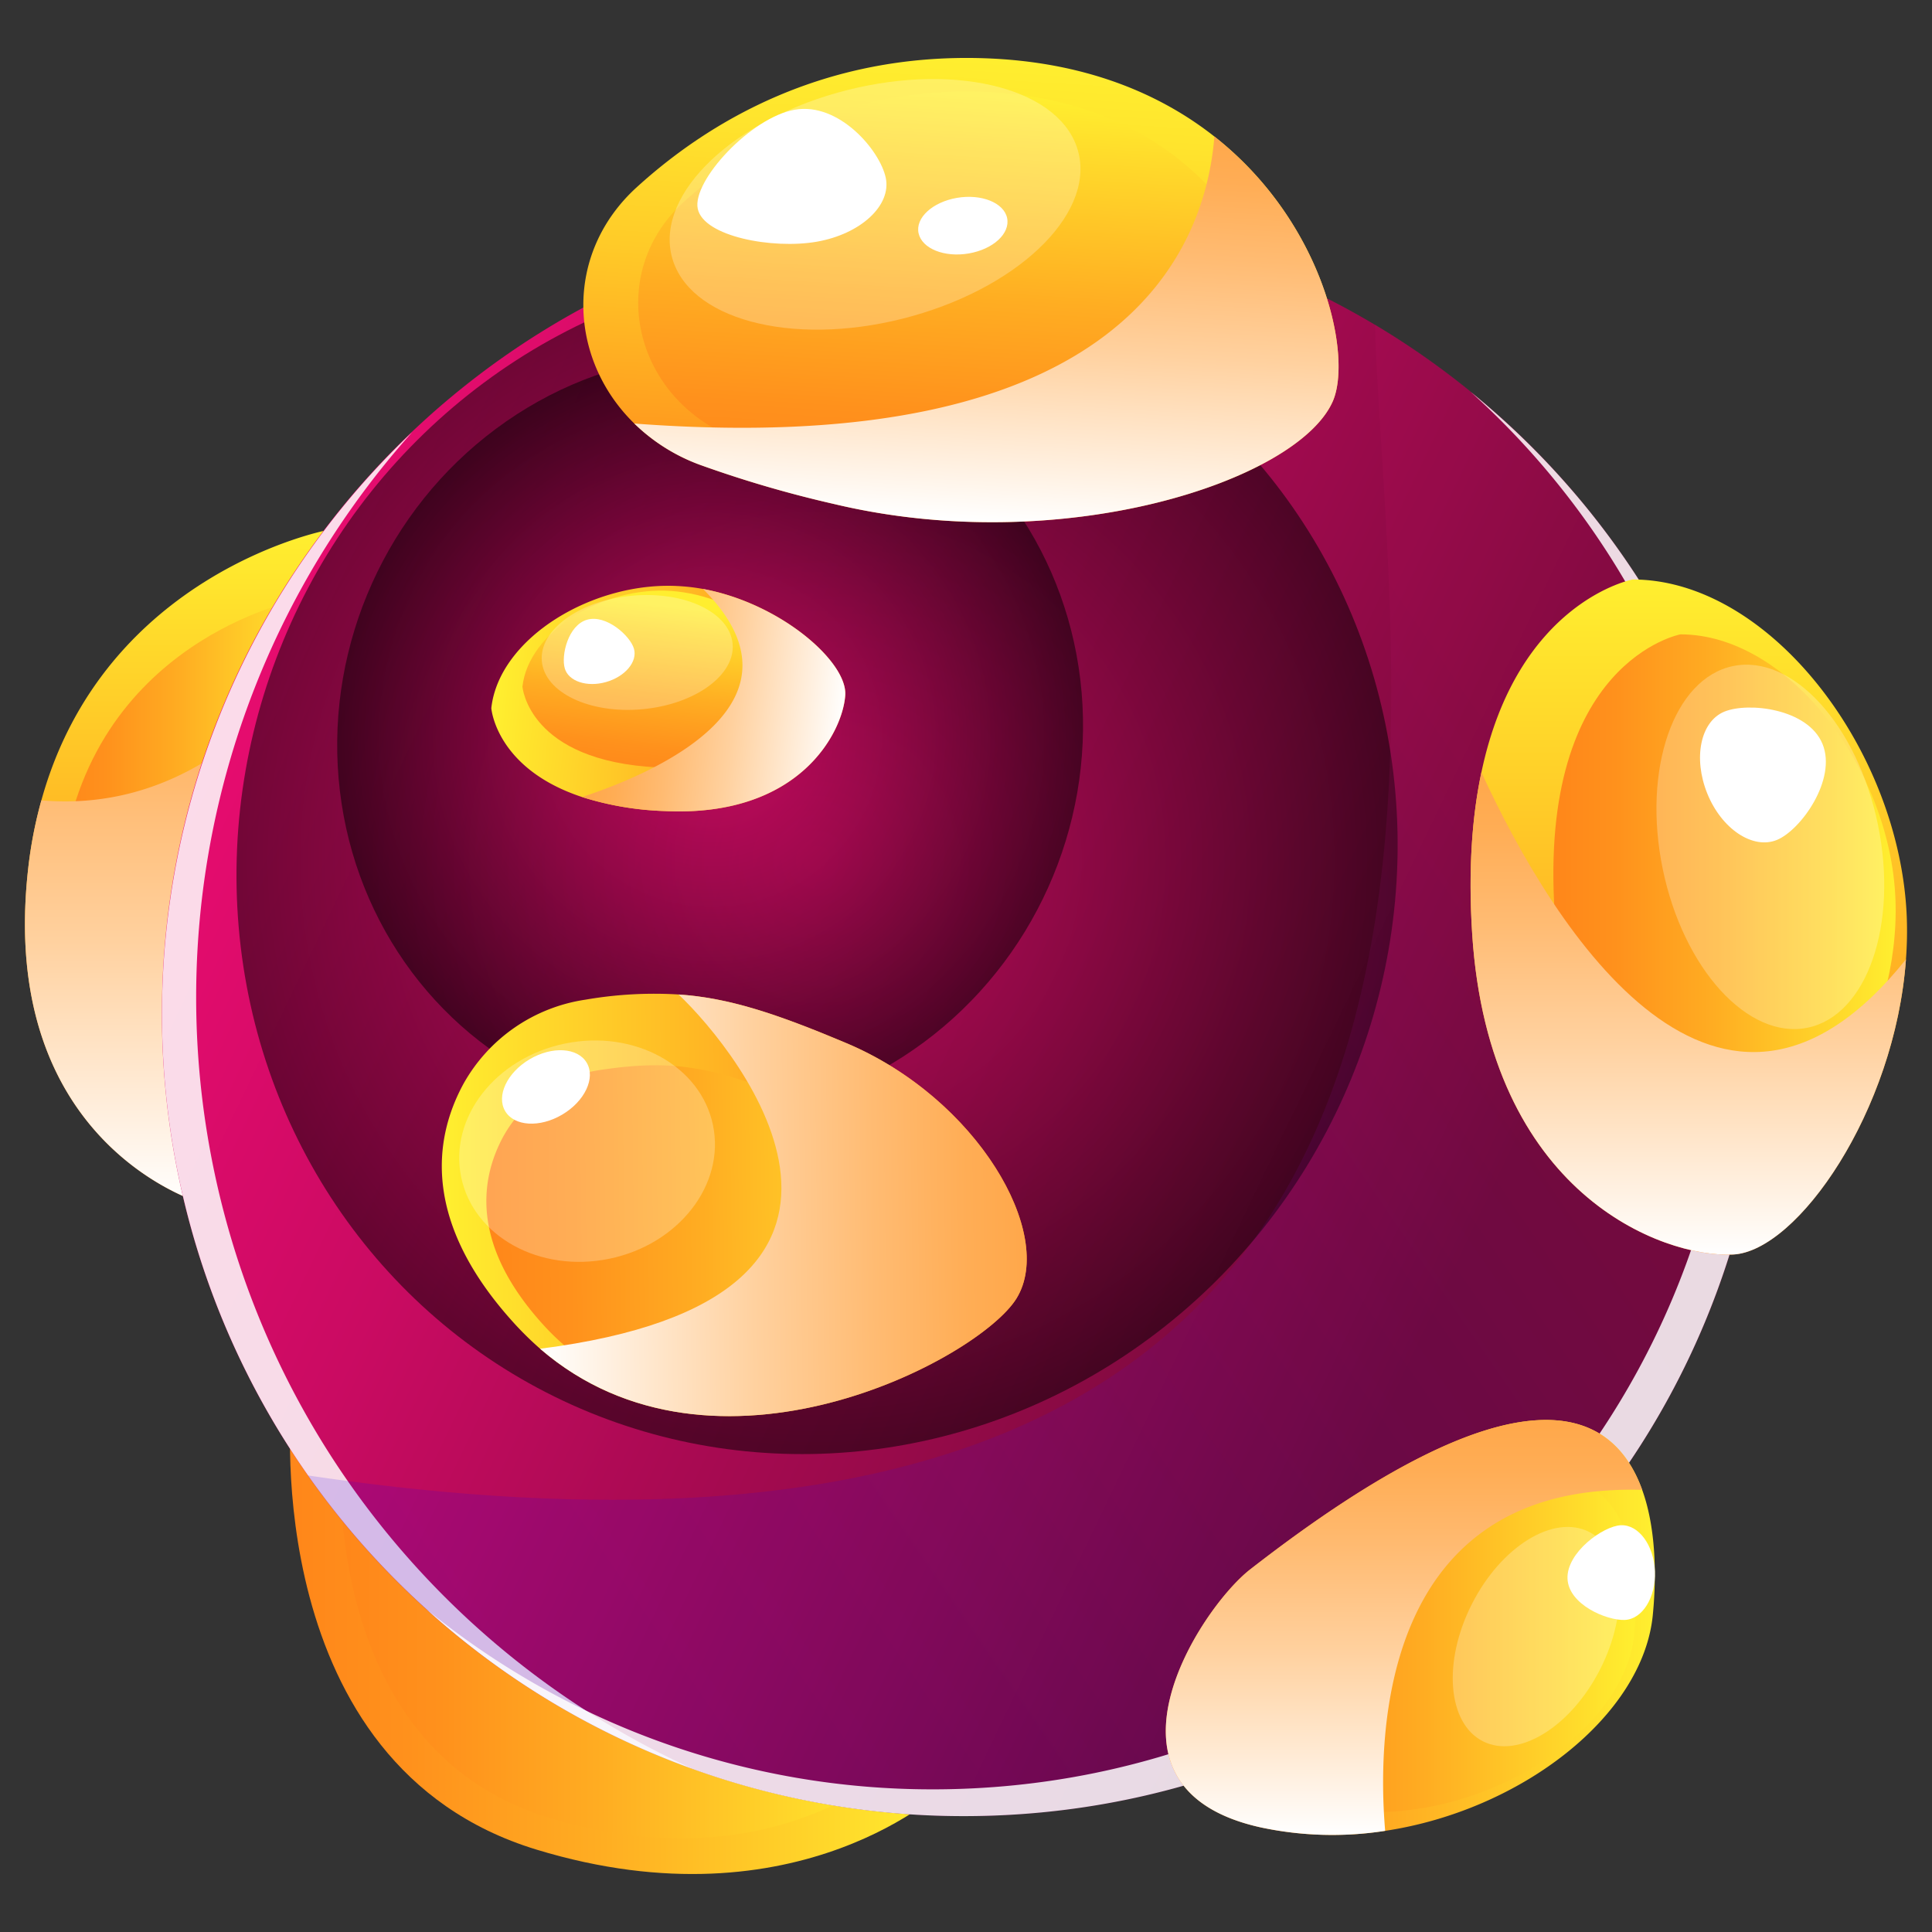 <svg xmlns="http://www.w3.org/2000/svg" xmlns:xlink="http://www.w3.org/1999/xlink" viewBox="0 0 500 500"><rect x="0" y="0" width="500" height="500" fill="#333333" stroke="none"/><defs><style>.cls-1{isolation:isolate;}.cls-2{fill:url(#linear-gradient);}.cls-13,.cls-14,.cls-17,.cls-18,.cls-21,.cls-22,.cls-24,.cls-25,.cls-27,.cls-28,.cls-3,.cls-4,.cls-6{mix-blend-mode:multiply;}.cls-3{fill:url(#linear-gradient-2);}.cls-4{fill:url(#linear-gradient-3);}.cls-5{fill:url(#linear-gradient-4);}.cls-6{fill:url(#linear-gradient-5);}.cls-7{fill:url(#linear-gradient-6);}.cls-15,.cls-19,.cls-8{fill:#fff;}.cls-8{opacity:0.85;}.cls-15,.cls-8{mix-blend-mode:overlay;}.cls-10,.cls-9{opacity:0.5;mix-blend-mode:color-dodge;}.cls-9{fill:url(#radial-gradient);}.cls-10{fill:url(#radial-gradient-2);}.cls-11{opacity:0.15;mix-blend-mode:color-burn;fill:url(#linear-gradient-7);}.cls-12{fill:url(#linear-gradient-8);}.cls-13{fill:url(#linear-gradient-9);}.cls-14{fill:url(#linear-gradient-10);}.cls-15{opacity:0.25;}.cls-16{fill:url(#linear-gradient-11);}.cls-17{fill:url(#linear-gradient-12);}.cls-18{fill:url(#linear-gradient-13);}.cls-20{fill:url(#linear-gradient-14);}.cls-21{fill:url(#linear-gradient-15);}.cls-22{fill:url(#linear-gradient-16);}.cls-23{fill:url(#linear-gradient-17);}.cls-24{fill:url(#linear-gradient-18);}.cls-25{fill:url(#linear-gradient-19);}.cls-26{fill:url(#linear-gradient-20);}.cls-27{fill:url(#linear-gradient-21);}.cls-28{fill:url(#linear-gradient-22);}</style><linearGradient id="linear-gradient" x1="48.73" y1="311.43" x2="48.73" y2="137.23" gradientUnits="userSpaceOnUse"><stop offset="0.01" stop-color="#ff871a"/><stop offset="0.18" stop-color="#ff911c"/><stop offset="0.47" stop-color="#ffad22"/><stop offset="0.85" stop-color="#ffdb2b"/><stop offset="0.99" stop-color="#ffee2f"/></linearGradient><linearGradient id="linear-gradient-2" x1="15.22" y1="224.33" x2="82.27" y2="224.33" xlink:href="#linear-gradient"/><linearGradient id="linear-gradient-3" x1="48.73" y1="311.43" x2="48.73" y2="157.2" gradientUnits="userSpaceOnUse"><stop offset="0" stop-color="#fff"/><stop offset="0.15" stop-color="#ffefde"/><stop offset="0.44" stop-color="#ffd19f"/><stop offset="0.69" stop-color="#ffbb72"/><stop offset="0.88" stop-color="#ffad55"/><stop offset="0.99" stop-color="#ffa84b"/></linearGradient><linearGradient id="linear-gradient-4" x1="75.05" y1="424.74" x2="244.9" y2="424.74" xlink:href="#linear-gradient"/><linearGradient id="linear-gradient-5" x1="88.05" y1="424.74" x2="231.9" y2="424.74" xlink:href="#linear-gradient"/><linearGradient id="linear-gradient-6" x1="4.71" y1="145.24" x2="379.36" y2="324.55" gradientUnits="userSpaceOnUse"><stop offset="0" stop-color="#f50c76"/><stop offset="0.14" stop-color="#e90c70"/><stop offset="0.4" stop-color="#ca0b62"/><stop offset="0.73" stop-color="#980a4a"/><stop offset="1" stop-color="#6b0935"/></linearGradient><radialGradient id="radial-gradient" cx="211.37" cy="222.53" r="152.35" gradientTransform="matrix(0.41, 0.91, -0.91, 0.41, 327.31, -60.91)" gradientUnits="userSpaceOnUse"><stop offset="0" stop-color="#cd0b63"/><stop offset="0.14" stop-color="#b60a58"/><stop offset="0.45" stop-color="#7a073b"/><stop offset="0.88" stop-color="#1c010d"/><stop offset="1"/></radialGradient><radialGradient id="radial-gradient-2" cx="183.63" cy="190.17" r="97.86" gradientTransform="translate(281.55 -54.71) rotate(65.75)" xlink:href="#radial-gradient"/><linearGradient id="linear-gradient-7" x1="411.42" y1="224.47" x2="114.75" y2="428.29" gradientUnits="userSpaceOnUse"><stop offset="0" stop-color="#b8105c"/><stop offset="0.02" stop-color="#b41060"/><stop offset="0.26" stop-color="#7e0a90"/><stop offset="0.49" stop-color="#5406b6"/><stop offset="0.7" stop-color="#3503d1"/><stop offset="0.88" stop-color="#2301e2"/><stop offset="1" stop-color="#1c00e8"/></linearGradient><linearGradient id="linear-gradient-8" x1="301.72" y1="421.18" x2="428.26" y2="421.18" xlink:href="#linear-gradient"/><linearGradient id="linear-gradient-9" x1="320.92" y1="425.53" x2="423.38" y2="425.53" xlink:href="#linear-gradient"/><linearGradient id="linear-gradient-10" x1="363.36" y1="474.88" x2="363.36" y2="367.49" xlink:href="#linear-gradient-3"/><linearGradient id="linear-gradient-11" x1="113.92" y1="304.89" x2="264.99" y2="304.89" gradientTransform="translate(-3.3 9.24) rotate(-0.73)" gradientUnits="userSpaceOnUse"><stop offset="0.01" stop-color="#ffee2f"/><stop offset="0.15" stop-color="#ffdb2b"/><stop offset="0.53" stop-color="#ffad22"/><stop offset="0.82" stop-color="#ff911c"/><stop offset="0.99" stop-color="#ff871a"/></linearGradient><linearGradient id="linear-gradient-12" x1="125.33" y1="311.81" x2="244.35" y2="311.81" gradientTransform="translate(-3.3 9.24) rotate(-0.73)" xlink:href="#linear-gradient"/><linearGradient id="linear-gradient-13" x1="138.76" y1="305.04" x2="264.99" y2="305.04" gradientTransform="translate(-3.3 9.24) rotate(-0.73)" xlink:href="#linear-gradient-3"/><linearGradient id="linear-gradient-14" x1="437.06" y1="324.71" x2="437.06" y2="149.93" gradientUnits="userSpaceOnUse"><stop offset="0.01" stop-color="#ff871a"/><stop offset="0.91" stop-color="#ffe52d"/><stop offset="0.99" stop-color="#ffee2f"/></linearGradient><linearGradient id="linear-gradient-15" x1="402" y1="232.71" x2="490.59" y2="232.71" xlink:href="#linear-gradient"/><linearGradient id="linear-gradient-16" x1="436.93" y1="324.71" x2="436.93" y2="199.83" xlink:href="#linear-gradient-3"/><linearGradient id="linear-gradient-17" x1="791.29" y1="-169.22" x2="791.29" y2="-259.91" gradientTransform="matrix(0.11, -0.99, 0.99, 0.11, 298.61, 990.93)" xlink:href="#linear-gradient-14"/><linearGradient id="linear-gradient-18" x1="773.1" y1="-216.96" x2="819.06" y2="-216.96" gradientTransform="matrix(0.11, -0.99, 0.99, 0.11, 298.61, 990.93)" xlink:href="#linear-gradient"/><linearGradient id="linear-gradient-19" x1="791.22" y1="-169.22" x2="791.22" y2="-234.02" gradientTransform="matrix(0.11, -0.99, 0.99, 0.11, 298.61, 990.93)" xlink:href="#linear-gradient-3"/><linearGradient id="linear-gradient-20" x1="235.81" y1="158.76" x2="235.81" y2="38.63" gradientTransform="matrix(1, 0.06, -0.06, 1, 20.31, -38.44)" gradientUnits="userSpaceOnUse"><stop offset="0.01" stop-color="#ff871a"/><stop offset="0.2" stop-color="#ffa11f"/><stop offset="0.55" stop-color="#ffcb28"/><stop offset="0.83" stop-color="#ffe42d"/><stop offset="0.99" stop-color="#ffee2f"/></linearGradient><linearGradient id="linear-gradient-21" x1="235.79" y1="150.07" x2="235.79" y2="47.35" gradientTransform="matrix(1, 0.06, -0.06, 1, 20.31, -38.44)" xlink:href="#linear-gradient"/><linearGradient id="linear-gradient-22" x1="243.39" y1="158.76" x2="243.39" y2="55.15" gradientTransform="matrix(1, 0.06, -0.06, 1, 20.31, -38.44)" xlink:href="#linear-gradient-3"/></defs><title>objects</title><g class="cls-1"><g id="Layer_1" data-name="Layer 1"><path class="cls-2" d="M52.28,311.43s-53-15-45-86.51a111.86,111.86,0,0,1,3.43-17.79c16.26-58.86,73.84-69.9,73.84-69.9a72.49,72.49,0,0,1,5.43,20C98.3,217.55,52.28,311.43,52.28,311.43Z"/><path class="cls-3" d="M77.15,155.28s-54.6,10.44-61.27,69.5c-6.4,56.7,35.67,68.59,35.67,68.59S97.27,200.09,77.15,155.28Z"/><path class="cls-4" d="M52.28,311.43s-53-15-45-86.51a111.86,111.86,0,0,1,3.43-17.79c22.94,2,53.19-6.33,79.28-49.93C98.3,217.55,52.28,311.43,52.28,311.43Z"/><path class="cls-5" d="M75.35,364.47s-8.4,92.27,63.44,114.19c68.05,20.76,106.12-16.15,106.12-16.15Z"/><path class="cls-6" d="M88.31,373.7S81.19,451.85,142,470.41c57.63,17.58,89.87-13.68,89.87-13.68Z"/><path class="cls-7" d="M457.14,262.39C457.14,377.07,364.19,470,249.52,470A207.59,207.59,0,0,1,41.9,262.39c0-114.68,92.94-207.62,207.62-207.62A207.61,207.61,0,0,1,457.14,262.39Z"/><path class="cls-8" d="M90.67,384.26a219.33,219.33,0,0,1,16-272.42A207.52,207.52,0,0,0,178.89,457.6,220.06,220.06,0,0,1,90.67,384.26Z"/><ellipse class="cls-9" cx="211.45" cy="222.6" rx="154.57" ry="149.36" transform="translate(-78.35 323.98) rotate(-65.75)"/><ellipse class="cls-10" cx="183.77" cy="190.3" rx="99.29" ry="95.94" transform="translate(-65.21 279.71) rotate(-65.75)"/><path class="cls-11" d="M457.14,262.39C457.14,377.07,364.19,470,249.52,470A207.32,207.32,0,0,1,79.68,381.84C407,430.22,359,187.55,355.82,84A207.38,207.38,0,0,1,457.14,262.39Z"/><path class="cls-8" d="M380.65,101.46a207,207,0,0,1,68.41,154c0,114.68-92.94,207.62-207.62,207.62a206.75,206.75,0,0,1-130.95-46.51,206.83,206.83,0,0,0,139,53.44c114.68,0,207.62-92.94,207.62-207.62A207.09,207.09,0,0,0,380.65,101.46Z"/><path class="cls-12" d="M427.73,418.11c-2.66,26-34,50.38-69.24,55.71a88.78,88.78,0,0,1-32.11-.87c-46-10.07-16-56.51-2.84-66.78C393.19,352,417.31,364.27,425,385.58,429,396.65,428.52,410.22,427.73,418.11Z"/><path class="cls-13" d="M338.59,413.39c-10.68,8.3-34.92,45.92,2.3,54.06s79.25-17.09,82.05-44.4C424.86,404.36,424.34,346.7,338.59,413.39Z"/><path class="cls-14" d="M358.48,473.82a88.78,88.78,0,0,1-32.11-.87c-46-10.07-16-56.51-2.84-66.78C393.19,352,417.31,364.27,425,385.58,357.31,383.61,356.37,448.91,358.48,473.82Z"/><ellipse class="cls-15" cx="397.54" cy="423.57" rx="30.38" ry="18.62" transform="translate(-160.1 586.34) rotate(-63.09)"/><path class="cls-16" d="M263.09,336c-9.7,15.8-78.17,52-123.31,13.05a83.27,83.27,0,0,1-6.38-6.22c-24.25-26.41-21.23-48.08-13.42-62.4a43.41,43.41,0,0,1,31.56-21.72,104.22,104.22,0,0,1,24.07-1.34c12.92.87,25.12,4.87,43.38,12.57C252.92,284.22,273.26,319.43,263.09,336Z"/><path class="cls-17" d="M155.17,276.94A34.16,34.16,0,0,0,130.32,294c-6.17,11.28-8.53,28.36,10.57,49.17,35.25,38.41,94.16,7.67,102.18-5.38s-8-40.8-34.74-52C185.69,276.25,174.88,273.91,155.17,276.94Z"/><path class="cls-18" d="M263.09,336c-9.7,15.8-78.17,52-123.31,13.05,102.37-13,51.77-76.62,35.83-91.68,12.92.87,25.12,4.87,43.38,12.57C252.92,284.22,273.26,319.43,263.09,336Z"/><ellipse class="cls-15" cx="151.92" cy="297.94" rx="33.27" ry="28.43" transform="translate(-56.97 36.76) rotate(-11.64)"/><ellipse class="cls-19" cx="141.28" cy="281.31" rx="12.27" ry="8.31" transform="translate(-123.9 111.68) rotate(-30.73)"/><path class="cls-19" d="M419.5,394.73c4.58-.18,8.52,5.16,8.79,11.92s-3.23,12.4-7.81,12.59-14.54-3.92-14.81-10.69S414.91,394.91,419.5,394.73Z"/><path class="cls-20" d="M493.26,248.27c-2.84,39.31-28.13,75.61-44.78,76.4-18.17.86-63.15-15.57-67.48-83-1.07-16.78,0-30.56,2.39-41.8,9.34-44.33,39.14-49.9,39.14-49.9,35.47,0,69.21,44.12,70.94,87.37A96.51,96.51,0,0,1,493.26,248.27Z"/><path class="cls-21" d="M434.9,164.17s-36.73,6.89-32.56,71.91c3.39,52.92,38.67,65.81,52.92,65.13s36.63-34.6,35.28-68.52S462.71,164.17,434.9,164.17Z"/><path class="cls-22" d="M493.26,248.27c-2.84,39.31-28.13,75.61-44.78,76.4-18.17.86-63.15-15.57-67.48-83-1.07-16.78,0-30.56,2.39-41.8C402.43,241.42,445.17,308.48,493.26,248.27Z"/><ellipse class="cls-15" cx="458.16" cy="219.2" rx="28.43" ry="47.78" transform="translate(-34.8 96.92) rotate(-11.64)"/><path class="cls-19" d="M446.27,184.17c6.21-2.54,21.65-.79,25.4,8.38s-5.61,22.29-11.82,24.83-14.29-2.83-18-12S440.06,186.71,446.27,184.17Z"/><path class="cls-23" d="M181.93,152.42c20.11,3.72,37.37,18.85,36.82,27.48-.6,9.42-11.66,31.67-46.7,30a79.33,79.33,0,0,1-21.42-3.63c-22.32-7.37-23.48-23-23.48-23,2-18.29,26.73-33.15,49.13-31.55A50,50,0,0,1,181.93,152.42Z"/><path class="cls-24" d="M135.21,177.68s1.44,19.34,35.21,20.93c27.48,1.29,36.16-16.15,36.62-23.54s-15.73-20.88-33.3-22.13S136.81,163.34,135.21,177.68Z"/><path class="cls-25" d="M181.93,152.42c20.11,3.72,37.37,18.85,36.82,27.48-.6,9.42-11.66,31.67-46.7,30a79.33,79.33,0,0,1-21.42-3.63C173.17,198.86,210.21,180.69,181.93,152.42Z"/><ellipse class="cls-15" cx="164.92" cy="168.85" rx="24.79" ry="14.75" transform="translate(-14.82 15.87) rotate(-5.27)"/><path class="cls-19" d="M146.17,173c-1-3.35.84-11.21,5.78-12.62s11.17,4.17,12.12,7.52-2.28,7.2-7.23,8.61S147.13,176.31,146.17,173Z"/><path class="cls-26" d="M344.91,103.89c-9.13,20.65-70.1,40.6-129,26.56a297.82,297.82,0,0,1-34.75-10.15,48,48,0,0,1-17-10.69c-17-16.57-18.41-43.89.69-61.21,18.64-16.94,48.25-34.69,89.77-33.33,25.92.85,45.44,9.05,59.65,20.25C342.81,57.78,350,92.32,344.91,103.89Z"/><path class="cls-27" d="M191,113.72c-27.13-10.1-34.69-42.7-14-61.5C193,37.76,218.36,22.57,253.85,23.75c66.66,2.22,83.75,61.12,77.2,75.94-7.8,17.66-59.95,34.71-110.3,22.72A256.9,256.9,0,0,1,191,113.72Z"/><path class="cls-28" d="M344.91,103.89c-9.13,20.65-70.1,40.6-129,26.56a297.82,297.82,0,0,1-34.75-10.15,48,48,0,0,1-17-10.69c127.7,9.62,147.91-46.2,150.12-74.29C342.81,57.78,350,92.32,344.91,103.89Z"/><path class="cls-15" d="M278.71,38.14c5.39,16-13.63,35.49-42.49,43.63s-56.62,1.8-62-14.16S187.84,32.12,216.7,24,273.32,22.18,278.71,38.14Z"/><path class="cls-19" d="M229.23,46c1.52,7.17-6.49,14.58-17.89,16.56s-29.24-1.35-30.76-8.52,13.74-23.68,25.14-25.65S227.72,38.88,229.23,46Z"/><path class="cls-19" d="M260.64,56.42c.84,4-3.59,8.08-9.91,9.17s-12.11-1.24-13-5.21,3.59-8.08,9.91-9.17S259.8,52.45,260.64,56.42Z"/></g></g></svg>